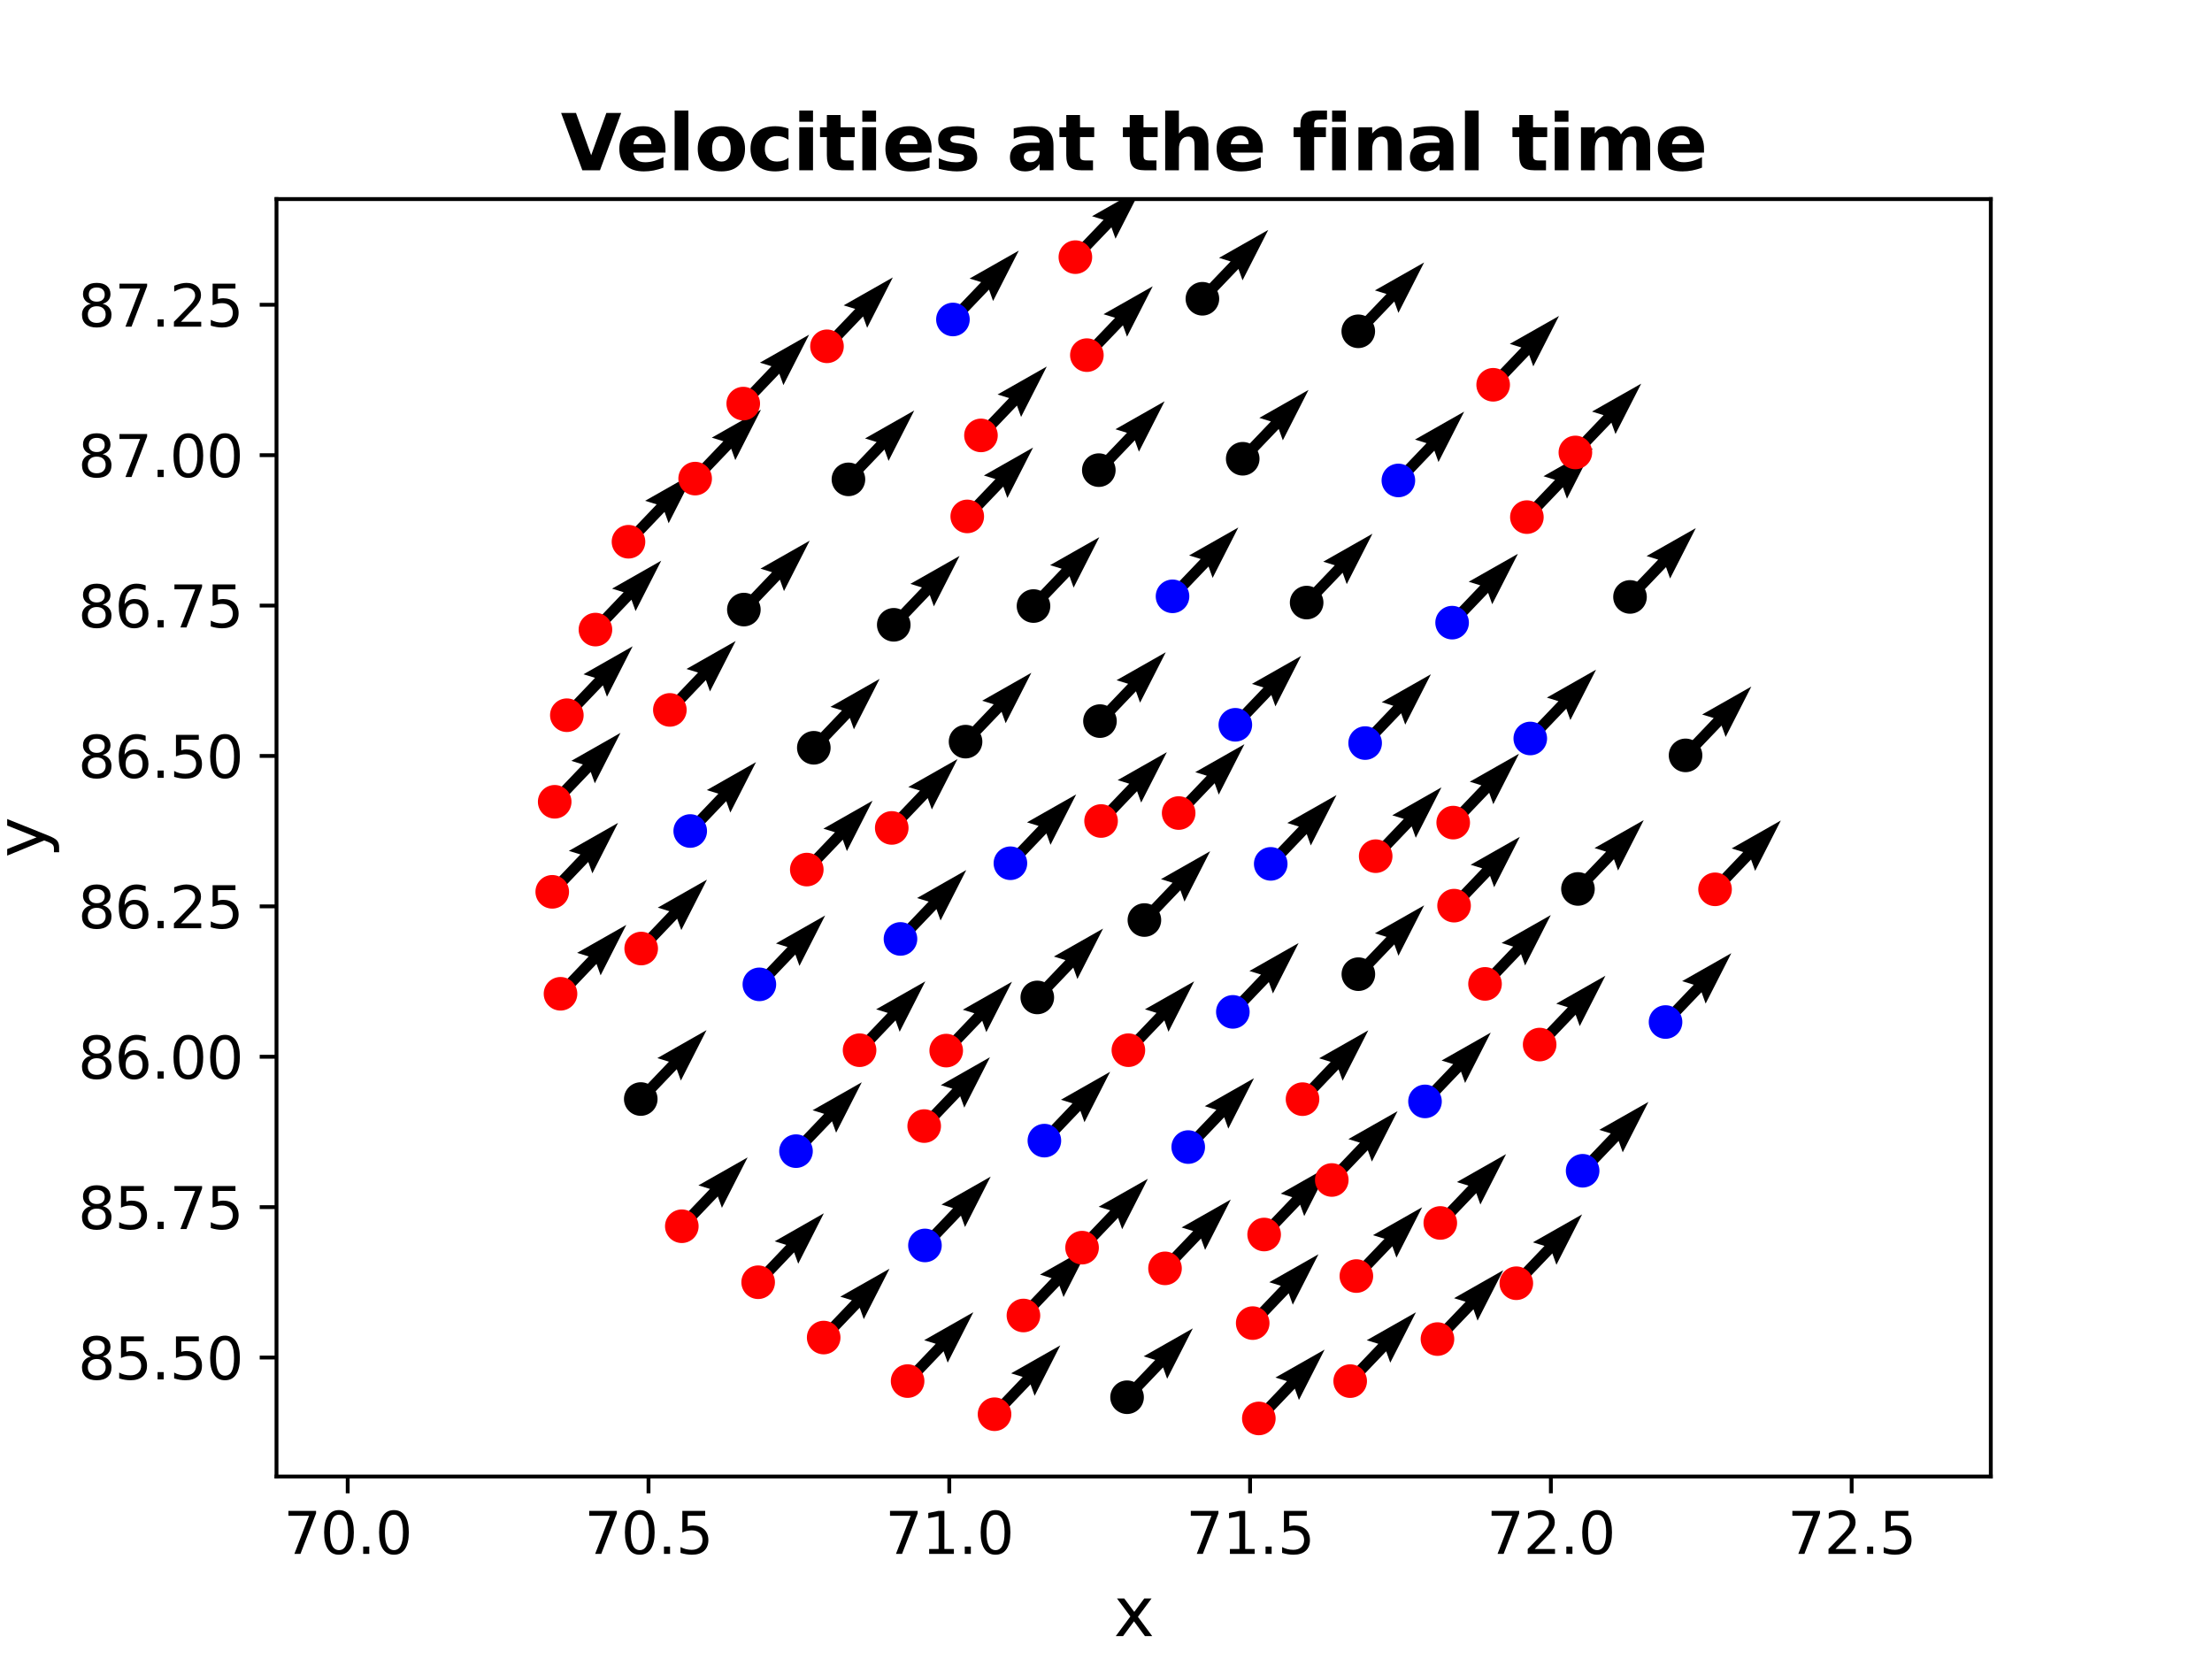 <?xml version="1.0" encoding="utf-8" standalone="no"?>
<!DOCTYPE svg PUBLIC "-//W3C//DTD SVG 1.1//EN"
  "http://www.w3.org/Graphics/SVG/1.1/DTD/svg11.dtd">
<svg xmlns:xlink="http://www.w3.org/1999/xlink" width="460.8pt" height="345.6pt" viewBox="0 0 460.8 345.6" xmlns="http://www.w3.org/2000/svg" version="1.1">
 <defs>
  <style type="text/css">*{stroke-linejoin: round; stroke-linecap: butt}</style>
 </defs>
 <g id="figure_1">
  <g id="patch_1">
   <path d="M 0 345.6 
L 460.8 345.6 
L 460.8 0 
L 0 0 
z
" style="fill: #ffffff"/>
  </g>
  <g id="axes_1">
   <g id="patch_2">
    <path d="M 57.6 307.584 
L 414.72 307.584 
L 414.72 41.472 
L 57.6 41.472 
z
" style="fill: #ffffff"/>
   </g>
   <g id="Quiver_1">
    <path d="M 243.441 123.445 
L 250.126 116.45 
L 247.713 115.706 
L 257.965 109.883 
L 252.612 120.388 
L 251.759 118.011 
L 245.074 125.006 
L 243.441 123.445 
" clip-path="url(#p2a54a49829)"/>
    <path d="M 346.148 212.128 
L 352.831 205.133 
L 350.418 204.389 
L 360.669 198.564 
L 355.317 209.07 
L 354.464 206.693 
L 347.781 213.688 
L 346.148 212.128 
" clip-path="url(#p2a54a49829)"/>
    <path d="M 157.373 204.28 
L 164.057 197.281 
L 161.644 196.538 
L 171.893 190.71 
L 166.544 201.217 
L 165.691 198.841 
L 159.007 205.84 
L 157.373 204.28 
" clip-path="url(#p2a54a49829)"/>
    <path d="M 263.9 179.181 
L 270.582 172.188 
L 268.168 171.444 
L 278.42 165.62 
L 273.067 176.126 
L 272.215 173.749 
L 265.533 180.741 
L 263.9 179.181 
" clip-path="url(#p2a54a49829)"/>
    <path d="M 317.969 153.06 
L 324.652 146.067 
L 322.239 145.323 
L 332.491 139.5 
L 327.137 150.004 
L 326.285 147.627 
L 319.602 154.62 
L 317.969 153.06 
" clip-path="url(#p2a54a49829)"/>
    <path d="M 290.491 99.306 
L 297.175 92.314 
L 294.762 91.57 
L 305.014 85.748 
L 299.66 96.252 
L 298.807 93.875 
L 292.124 100.867 
L 290.491 99.306 
" clip-path="url(#p2a54a49829)"/>
    <path d="M 283.567 154.016 
L 290.25 147.023 
L 287.837 146.279 
L 298.089 140.455 
L 292.736 150.96 
L 291.883 148.584 
L 285.2 155.576 
L 283.567 154.016 
" clip-path="url(#p2a54a49829)"/>
    <path d="M 296.037 228.663 
L 302.719 221.671 
L 300.306 220.927 
L 310.557 215.103 
L 305.205 225.608 
L 304.352 223.232 
L 297.67 230.224 
L 296.037 228.663 
" clip-path="url(#p2a54a49829)"/>
    <path d="M 191.867 258.667 
L 198.547 251.672 
L 196.133 250.929 
L 206.383 245.101 
L 201.034 255.609 
L 200.18 253.232 
L 193.5 260.227 
L 191.867 258.667 
" clip-path="url(#p2a54a49829)"/>
    <path d="M 197.697 65.773 
L 204.393 58.77 
L 201.98 58.025 
L 212.233 52.204 
L 206.877 62.708 
L 206.025 60.331 
L 199.329 67.334 
L 197.697 65.773 
" clip-path="url(#p2a54a49829)"/>
    <path d="M 165.005 239.026 
L 171.688 232.029 
L 169.275 231.285 
L 179.525 225.458 
L 174.175 235.965 
L 173.322 233.588 
L 166.639 240.586 
L 165.005 239.026 
" clip-path="url(#p2a54a49829)"/>
    <path d="M 256.008 210.011 
L 262.688 203.019 
L 260.275 202.275 
L 270.526 196.45 
L 265.174 206.956 
L 264.322 204.579 
L 257.641 211.571 
L 256.008 210.011 
" clip-path="url(#p2a54a49829)"/>
    <path d="M 301.686 128.928 
L 308.369 121.936 
L 305.956 121.192 
L 316.209 115.369 
L 310.854 125.874 
L 310.002 123.497 
L 303.318 130.489 
L 301.686 128.928 
" clip-path="url(#p2a54a49829)"/>
    <path d="M 216.747 236.834 
L 223.427 229.839 
L 221.013 229.096 
L 231.263 223.269 
L 225.914 233.776 
L 225.06 231.399 
L 218.38 238.394 
L 216.747 236.834 
" clip-path="url(#p2a54a49829)"/>
    <path d="M 256.526 150.208 
L 263.209 143.215 
L 260.796 142.471 
L 271.048 136.647 
L 265.695 147.152 
L 264.842 144.775 
L 258.159 151.768 
L 256.526 150.208 
" clip-path="url(#p2a54a49829)"/>
    <path d="M 142.97 172.336 
L 149.655 165.334 
L 147.241 164.591 
L 157.491 158.763 
L 152.142 169.271 
L 151.288 166.894 
L 144.603 173.896 
L 142.97 172.336 
" clip-path="url(#p2a54a49829)"/>
    <path d="M 328.875 243.113 
L 335.559 236.117 
L 333.146 235.374 
L 343.396 229.548 
L 338.045 240.054 
L 337.192 237.678 
L 330.509 244.674 
L 328.875 243.113 
" clip-path="url(#p2a54a49829)"/>
    <path d="M 209.671 179.049 
L 216.354 172.054 
L 213.941 171.31 
L 224.192 165.485 
L 218.84 175.991 
L 217.987 173.614 
L 211.304 180.61 
L 209.671 179.049 
" clip-path="url(#p2a54a49829)"/>
    <path d="M 246.713 238.174 
L 253.393 231.182 
L 250.979 230.438 
L 261.23 224.613 
L 255.879 235.119 
L 255.026 232.742 
L 248.346 239.734 
L 246.713 238.174 
" clip-path="url(#p2a54a49829)"/>
    <path d="M 186.769 194.818 
L 193.452 187.821 
L 191.038 187.078 
L 201.288 181.251 
L 195.938 191.758 
L 195.085 189.381 
L 188.403 196.378 
L 186.769 194.818 
" clip-path="url(#p2a54a49829)"/>
    <path d="M 298.633 278.175 
L 305.317 271.18 
L 302.903 270.436 
L 313.155 264.611 
L 307.802 275.117 
L 306.95 272.74 
L 300.266 279.735 
L 298.633 278.175 
" clip-path="url(#p2a54a49829)"/>
    <path d="M 228.557 170.252 
L 235.24 163.258 
L 232.827 162.514 
L 243.078 156.69 
L 237.725 167.195 
L 236.873 164.819 
L 230.189 171.813 
L 228.557 170.252 
" clip-path="url(#p2a54a49829)"/>
    <path d="M 138.727 147.107 
L 145.416 140.104 
L 143.002 139.361 
L 153.252 133.534 
L 147.902 144.041 
L 147.049 141.664 
L 140.361 148.667 
L 138.727 147.107 
" clip-path="url(#p2a54a49829)"/>
    <path d="M 270.524 228.195 
L 277.205 221.203 
L 274.792 220.459 
L 285.043 214.635 
L 279.691 225.14 
L 278.838 222.763 
L 272.157 229.755 
L 270.524 228.195 
" clip-path="url(#p2a54a49829)"/>
    <path d="M 356.46 184.484 
L 363.143 177.491 
L 360.73 176.747 
L 370.981 170.923 
L 365.628 181.428 
L 364.776 179.052 
L 358.093 186.044 
L 356.46 184.484 
" clip-path="url(#p2a54a49829)"/>
    <path d="M 191.709 233.802 
L 198.388 226.808 
L 195.975 226.065 
L 206.224 220.238 
L 200.875 230.745 
L 200.021 228.368 
L 193.342 235.362 
L 191.709 233.802 
" clip-path="url(#p2a54a49829)"/>
    <path d="M 196.296 218.081 
L 202.979 211.084 
L 200.566 210.341 
L 210.816 204.514 
L 205.466 215.02 
L 204.613 212.644 
L 197.93 219.641 
L 196.296 218.081 
" clip-path="url(#p2a54a49829)"/>
    <path d="M 200.681 106.799 
L 207.369 99.801 
L 204.956 99.056 
L 215.208 93.233 
L 209.855 103.738 
L 209.002 101.361 
L 202.313 108.36 
L 200.681 106.799 
" clip-path="url(#p2a54a49829)"/>
    <path d="M 167.253 180.369 
L 173.937 173.37 
L 171.524 172.627 
L 181.773 166.8 
L 176.424 177.306 
L 175.57 174.93 
L 168.886 181.929 
L 167.253 180.369 
" clip-path="url(#p2a54a49829)"/>
    <path d="M 281.738 265.048 
L 288.42 258.055 
L 286.007 257.311 
L 296.258 251.487 
L 290.906 261.992 
L 290.053 259.615 
L 283.371 266.608 
L 281.738 265.048 
" clip-path="url(#p2a54a49829)"/>
    <path d="M 132.754 196.819 
L 139.439 189.818 
L 137.025 189.075 
L 147.274 183.246 
L 141.926 193.754 
L 141.072 191.377 
L 134.388 198.379 
L 132.754 196.819 
" clip-path="url(#p2a54a49829)"/>
    <path d="M 157.121 266.335 
L 163.793 259.331 
L 161.379 258.591 
L 171.621 252.751 
L 166.285 263.265 
L 165.428 260.889 
L 158.756 267.893 
L 157.121 266.335 
" clip-path="url(#p2a54a49829)"/>
    <path d="M 308.541 204.183 
L 315.221 197.191 
L 312.808 196.447 
L 323.059 190.622 
L 317.707 201.128 
L 316.854 198.751 
L 310.175 205.743 
L 308.541 204.183 
" clip-path="url(#p2a54a49829)"/>
    <path d="M 114.226 185.003 
L 120.912 177.999 
L 118.499 177.256 
L 128.747 171.426 
L 123.4 181.934 
L 122.546 179.558 
L 115.86 186.562 
L 114.226 185.003 
" clip-path="url(#p2a54a49829)"/>
    <path d="M 188.254 286.928 
L 194.931 279.931 
L 192.517 279.189 
L 202.765 273.357 
L 197.419 283.866 
L 196.565 281.49 
L 189.888 288.487 
L 188.254 286.928 
" clip-path="url(#p2a54a49829)"/>
    <path d="M 280.45 286.933 
L 287.133 279.939 
L 284.719 279.196 
L 294.97 273.371 
L 289.619 283.877 
L 288.766 281.5 
L 282.084 288.493 
L 280.45 286.933 
" clip-path="url(#p2a54a49829)"/>
    <path d="M 241.878 263.441 
L 248.559 256.448 
L 246.146 255.704 
L 256.397 249.879 
L 251.045 260.385 
L 250.192 258.008 
L 243.511 265.001 
L 241.878 263.441 
" clip-path="url(#p2a54a49829)"/>
    <path d="M 171.46 71.363 
L 178.157 64.357 
L 175.744 63.613 
L 185.996 57.79 
L 180.642 68.295 
L 179.79 65.918 
L 173.093 72.923 
L 171.46 71.363 
" clip-path="url(#p2a54a49829)"/>
    <path d="M 302.093 187.884 
L 308.773 180.892 
L 306.36 180.149 
L 316.611 174.324 
L 311.259 184.829 
L 310.406 182.453 
L 303.726 189.445 
L 302.093 187.884 
" clip-path="url(#p2a54a49829)"/>
    <path d="M 319.921 216.822 
L 326.604 209.827 
L 324.19 209.084 
L 334.441 203.258 
L 329.09 213.764 
L 328.237 211.387 
L 321.554 218.382 
L 319.921 216.822 
" clip-path="url(#p2a54a49829)"/>
    <path d="M 170.771 277.855 
L 177.458 270.864 
L 175.045 270.119 
L 185.299 264.299 
L 179.942 274.802 
L 179.09 272.425 
L 172.404 279.416 
L 170.771 277.855 
" clip-path="url(#p2a54a49829)"/>
    <path d="M 123.223 130.375 
L 129.914 123.368 
L 127.501 122.625 
L 137.75 116.797 
L 132.401 127.304 
L 131.548 124.928 
L 124.857 131.935 
L 123.223 130.375 
" clip-path="url(#p2a54a49829)"/>
    <path d="M 154.015 83.297 
L 160.711 76.29 
L 158.298 75.546 
L 168.549 69.722 
L 163.197 80.227 
L 162.344 77.85 
L 155.648 84.858 
L 154.015 83.297 
" clip-path="url(#p2a54a49829)"/>
    <path d="M 261.422 294.708 
L 268.103 287.714 
L 265.69 286.97 
L 275.94 281.145 
L 270.589 291.651 
L 269.736 289.274 
L 263.055 296.268 
L 261.422 294.708 
" clip-path="url(#p2a54a49829)"/>
    <path d="M 299.223 253.984 
L 305.906 246.992 
L 303.493 246.248 
L 313.744 240.424 
L 308.391 250.929 
L 307.539 248.552 
L 300.856 255.545 
L 299.223 253.984 
" clip-path="url(#p2a54a49829)"/>
    <path d="M 178.248 217.998 
L 184.927 211.003 
L 182.514 210.26 
L 192.763 204.431 
L 187.415 214.939 
L 186.561 212.562 
L 179.882 219.558 
L 178.248 217.998 
" clip-path="url(#p2a54a49829)"/>
    <path d="M 130.11 112.076 
L 136.803 105.069 
L 134.389 104.326 
L 144.639 98.499 
L 139.289 109.006 
L 138.436 106.629 
L 131.743 113.636 
L 130.11 112.076 
" clip-path="url(#p2a54a49829)"/>
    <path d="M 223.204 52.787 
L 229.899 45.787 
L 227.487 45.042 
L 237.741 39.222 
L 232.383 49.726 
L 231.532 47.348 
L 224.837 54.349 
L 223.204 52.787 
" clip-path="url(#p2a54a49829)"/>
    <path d="M 285.763 177.578 
L 292.444 170.586 
L 290.031 169.842 
L 300.283 164.017 
L 294.93 174.523 
L 294.077 172.146 
L 287.396 179.138 
L 285.763 177.578 
" clip-path="url(#p2a54a49829)"/>
    <path d="M 262.526 256.392 
L 269.208 249.399 
L 266.795 248.655 
L 277.045 242.83 
L 271.694 253.336 
L 270.841 250.959 
L 264.159 257.953 
L 262.526 256.392 
" clip-path="url(#p2a54a49829)"/>
    <path d="M 184.949 171.693 
L 191.633 164.695 
L 189.219 163.952 
L 199.469 158.125 
L 194.12 168.632 
L 193.266 166.255 
L 186.583 173.253 
L 184.949 171.693 
" clip-path="url(#p2a54a49829)"/>
    <path d="M 317.261 106.944 
L 323.944 99.951 
L 321.531 99.207 
L 331.783 93.384 
L 326.429 103.889 
L 325.577 101.512 
L 318.893 108.504 
L 317.261 106.944 
" clip-path="url(#p2a54a49829)"/>
    <path d="M 114.736 166.248 
L 121.423 159.244 
L 119.01 158.501 
L 129.259 152.672 
L 123.911 163.18 
L 123.057 160.804 
L 116.37 167.808 
L 114.736 166.248 
" clip-path="url(#p2a54a49829)"/>
    <path d="M 301.912 170.583 
L 308.594 163.59 
L 306.181 162.847 
L 316.432 157.022 
L 311.08 167.528 
L 310.227 165.151 
L 303.545 172.144 
L 301.912 170.583 
" clip-path="url(#p2a54a49829)"/>
    <path d="M 141.217 254.669 
L 147.902 247.676 
L 145.489 246.932 
L 155.741 241.109 
L 150.387 251.613 
L 149.535 249.237 
L 142.85 256.23 
L 141.217 254.669 
" clip-path="url(#p2a54a49829)"/>
    <path d="M 315.06 266.541 
L 321.745 259.545 
L 319.332 258.801 
L 329.583 252.977 
L 324.231 263.482 
L 323.378 261.105 
L 316.693 268.101 
L 315.06 266.541 
" clip-path="url(#p2a54a49829)"/>
    <path d="M 225.601 73.2 
L 232.294 66.202 
L 229.881 65.457 
L 240.135 59.637 
L 234.778 70.14 
L 233.926 67.763 
L 227.233 74.761 
L 225.601 73.2 
" clip-path="url(#p2a54a49829)"/>
    <path d="M 115.948 206.245 
L 122.633 199.243 
L 120.219 198.5 
L 130.468 192.671 
L 125.12 203.179 
L 124.266 200.802 
L 117.582 207.805 
L 115.948 206.245 
" clip-path="url(#p2a54a49829)"/>
    <path d="M 276.619 245.033 
L 283.301 238.041 
L 280.888 237.297 
L 291.139 231.473 
L 285.787 241.978 
L 284.934 239.601 
L 278.252 246.594 
L 276.619 245.033 
" clip-path="url(#p2a54a49829)"/>
    <path d="M 203.535 89.923 
L 210.223 82.924 
L 207.81 82.18 
L 218.061 76.355 
L 212.709 86.861 
L 211.856 84.484 
L 205.168 91.483 
L 203.535 89.923 
" clip-path="url(#p2a54a49829)"/>
    <path d="M 327.364 93.475 
L 334.051 86.484 
L 331.639 85.739 
L 341.893 79.92 
L 336.535 90.422 
L 335.684 88.045 
L 328.996 95.036 
L 327.364 93.475 
" clip-path="url(#p2a54a49829)"/>
    <path d="M 244.72 168.593 
L 251.403 161.6 
L 248.99 160.856 
L 259.242 155.032 
L 253.889 165.537 
L 253.036 163.16 
L 246.353 170.154 
L 244.72 168.593 
" clip-path="url(#p2a54a49829)"/>
    <path d="M 260.143 274.846 
L 266.825 267.853 
L 264.412 267.109 
L 274.663 261.284 
L 269.311 271.79 
L 268.458 269.413 
L 261.776 276.407 
L 260.143 274.846 
" clip-path="url(#p2a54a49829)"/>
    <path d="M 117.269 148.213 
L 123.958 141.207 
L 121.544 140.464 
L 131.793 134.635 
L 126.445 145.143 
L 125.591 142.766 
L 118.902 149.772 
L 117.269 148.213 
" clip-path="url(#p2a54a49829)"/>
    <path d="M 310.237 79.375 
L 316.925 72.384 
L 314.513 71.638 
L 324.767 65.82 
L 319.409 76.322 
L 318.558 73.945 
L 311.869 80.936 
L 310.237 79.375 
" clip-path="url(#p2a54a49829)"/>
    <path d="M 206.364 293.83 
L 213.046 286.834 
L 210.632 286.091 
L 220.882 280.264 
L 215.533 290.77 
L 214.679 288.394 
L 207.998 295.39 
L 206.364 293.83 
" clip-path="url(#p2a54a49829)"/>
    <path d="M 212.384 273.261 
L 219.064 266.265 
L 216.651 265.522 
L 226.901 259.695 
L 221.551 270.202 
L 220.698 267.825 
L 214.017 274.821 
L 212.384 273.261 
" clip-path="url(#p2a54a49829)"/>
    <path d="M 234.245 217.995 
L 240.926 211.002 
L 238.512 210.258 
L 248.763 204.433 
L 243.412 214.939 
L 242.559 212.562 
L 235.878 219.555 
L 234.245 217.995 
" clip-path="url(#p2a54a49829)"/>
    <path d="M 224.598 259.129 
L 231.28 252.135 
L 228.867 251.391 
L 239.117 245.566 
L 233.766 256.072 
L 232.913 253.695 
L 226.231 260.689 
L 224.598 259.129 
" clip-path="url(#p2a54a49829)"/>
    <path d="M 143.996 98.922 
L 150.69 91.915 
L 148.276 91.171 
L 158.527 85.345 
L 153.176 95.851 
L 152.323 93.475 
L 145.629 100.482 
L 143.996 98.922 
" clip-path="url(#p2a54a49829)"/>
    <path d="M 282.138 68.234 
L 288.83 61.239 
L 286.417 60.494 
L 296.671 54.675 
L 291.313 65.178 
L 290.462 62.8 
L 283.77 69.795 
L 282.138 68.234 
" clip-path="url(#p2a54a49829)"/>
    <path d="M 233.973 290.289 
L 240.653 283.294 
L 238.24 282.551 
L 248.49 276.724 
L 243.14 287.231 
L 242.287 284.854 
L 235.606 291.849 
L 233.973 290.289 
" clip-path="url(#p2a54a49829)"/>
    <path d="M 271.381 124.747 
L 278.065 117.754 
L 275.652 117.01 
L 285.904 111.187 
L 280.55 121.692 
L 279.698 119.315 
L 273.014 126.308 
L 271.381 124.747 
" clip-path="url(#p2a54a49829)"/>
    <path d="M 338.744 123.571 
L 345.429 116.579 
L 343.016 115.835 
L 353.268 110.013 
L 347.913 120.517 
L 347.061 118.14 
L 340.377 125.132 
L 338.744 123.571 
" clip-path="url(#p2a54a49829)"/>
    <path d="M 175.926 99.081 
L 182.616 92.079 
L 180.203 91.335 
L 190.455 85.51 
L 185.102 96.016 
L 184.249 93.639 
L 177.559 100.641 
L 175.926 99.081 
" clip-path="url(#p2a54a49829)"/>
    <path d="M 185.37 129.376 
L 192.057 122.377 
L 189.643 121.633 
L 199.894 115.807 
L 194.543 126.314 
L 193.69 123.937 
L 187.003 130.937 
L 185.37 129.376 
" clip-path="url(#p2a54a49829)"/>
    <path d="M 258.065 94.789 
L 264.751 87.794 
L 262.338 87.05 
L 272.59 81.227 
L 267.236 91.732 
L 266.383 89.355 
L 259.698 96.35 
L 258.065 94.789 
" clip-path="url(#p2a54a49829)"/>
    <path d="M 200.327 153.717 
L 207.011 146.721 
L 204.598 145.977 
L 214.849 140.152 
L 209.498 150.658 
L 208.644 148.281 
L 201.96 155.277 
L 200.327 153.717 
" clip-path="url(#p2a54a49829)"/>
    <path d="M 214.481 125.472 
L 221.167 118.476 
L 218.754 117.732 
L 229.006 111.909 
L 223.652 122.414 
L 222.8 120.037 
L 216.114 127.032 
L 214.481 125.472 
" clip-path="url(#p2a54a49829)"/>
    <path d="M 237.581 190.881 
L 244.263 183.888 
L 241.85 183.144 
L 252.101 177.32 
L 246.749 187.825 
L 245.896 185.448 
L 239.214 192.442 
L 237.581 190.881 
" clip-path="url(#p2a54a49829)"/>
    <path d="M 154.144 126.206 
L 160.833 119.203 
L 158.419 118.459 
L 168.67 112.633 
L 163.319 123.14 
L 162.466 120.763 
L 155.778 127.766 
L 154.144 126.206 
" clip-path="url(#p2a54a49829)"/>
    <path d="M 327.9 184.405 
L 334.581 177.413 
L 332.168 176.669 
L 342.419 170.844 
L 337.067 181.35 
L 336.214 178.973 
L 329.533 185.965 
L 327.9 184.405 
" clip-path="url(#p2a54a49829)"/>
    <path d="M 228.086 97.158 
L 234.772 90.162 
L 232.359 89.418 
L 242.611 83.595 
L 237.258 94.1 
L 236.405 91.723 
L 229.719 98.718 
L 228.086 97.158 
" clip-path="url(#p2a54a49829)"/>
    <path d="M 168.715 154.995 
L 175.401 147.995 
L 172.987 147.252 
L 183.237 141.425 
L 177.887 151.932 
L 177.034 149.555 
L 170.349 156.555 
L 168.715 154.995 
" clip-path="url(#p2a54a49829)"/>
    <path d="M 350.315 156.578 
L 356.999 149.586 
L 354.586 148.842 
L 364.838 143.019 
L 359.484 153.524 
L 358.631 151.147 
L 351.948 158.139 
L 350.315 156.578 
" clip-path="url(#p2a54a49829)"/>
    <path d="M 132.666 228.171 
L 139.349 221.169 
L 136.935 220.426 
L 147.183 214.596 
L 141.837 225.104 
L 140.983 222.728 
L 134.3 229.73 
L 132.666 228.171 
" clip-path="url(#p2a54a49829)"/>
    <path d="M 282.155 202.159 
L 288.835 195.168 
L 286.422 194.425 
L 296.673 188.6 
L 291.321 199.106 
L 290.468 196.729 
L 283.788 203.72 
L 282.155 202.159 
" clip-path="url(#p2a54a49829)"/>
    <path d="M 215.272 207.005 
L 221.952 200.01 
L 219.539 199.267 
L 229.789 193.441 
L 224.439 203.947 
L 223.586 201.57 
L 216.905 208.565 
L 215.272 207.005 
" clip-path="url(#p2a54a49829)"/>
    <path d="M 249.664 61.459 
L 256.358 54.461 
L 253.945 53.716 
L 264.199 47.896 
L 258.842 58.399 
L 257.99 56.022 
L 251.297 63.02 
L 249.664 61.459 
" clip-path="url(#p2a54a49829)"/>
    <path d="M 228.326 149.44 
L 235.01 142.446 
L 232.597 141.702 
L 242.848 135.878 
L 237.496 146.383 
L 236.643 144.006 
L 229.959 151 
L 228.326 149.44 
" clip-path="url(#p2a54a49829)"/>
   </g>
   <g id="matplotlib.axis_1">
    <g id="xtick_1">
     <g id="line2d_1">
      <defs>
       <path id="m59449fc0be" d="M 0 0 
L 0 3.5 
" style="stroke: #000000; stroke-width: 0.8"/>
      </defs>
      <g>
       <use xlink:href="#m59449fc0be" x="72.435" y="307.584" style="stroke: #000000; stroke-width: 0.8"/>
      </g>
     </g>
     <g id="text_1">
      <!-- 70.0 -->
      <g transform="translate(59.076 323.702) scale(0.12 -0.12)">
       <defs>
        <path id="DejaVuSans-37" d="M 525 4666 
L 3525 4666 
L 3525 4397 
L 1831 0 
L 1172 0 
L 2766 4134 
L 525 4134 
L 525 4666 
z
" transform="scale(0.016)"/>
        <path id="DejaVuSans-30" d="M 2034 4250 
Q 1547 4250 1301 3770 
Q 1056 3291 1056 2328 
Q 1056 1369 1301 889 
Q 1547 409 2034 409 
Q 2525 409 2770 889 
Q 3016 1369 3016 2328 
Q 3016 3291 2770 3770 
Q 2525 4250 2034 4250 
z
M 2034 4750 
Q 2819 4750 3233 4129 
Q 3647 3509 3647 2328 
Q 3647 1150 3233 529 
Q 2819 -91 2034 -91 
Q 1250 -91 836 529 
Q 422 1150 422 2328 
Q 422 3509 836 4129 
Q 1250 4750 2034 4750 
z
" transform="scale(0.016)"/>
        <path id="DejaVuSans-2e" d="M 684 794 
L 1344 794 
L 1344 0 
L 684 0 
L 684 794 
z
" transform="scale(0.016)"/>
       </defs>
       <use xlink:href="#DejaVuSans-37"/>
       <use xlink:href="#DejaVuSans-30" transform="translate(63.623 0)"/>
       <use xlink:href="#DejaVuSans-2e" transform="translate(127.246 0)"/>
       <use xlink:href="#DejaVuSans-30" transform="translate(159.033 0)"/>
      </g>
     </g>
    </g>
    <g id="xtick_2">
     <g id="line2d_2">
      <g>
       <use xlink:href="#m59449fc0be" x="135.095" y="307.584" style="stroke: #000000; stroke-width: 0.8"/>
      </g>
     </g>
     <g id="text_2">
      <!-- 70.5 -->
      <g transform="translate(121.735 323.702) scale(0.12 -0.12)">
       <defs>
        <path id="DejaVuSans-35" d="M 691 4666 
L 3169 4666 
L 3169 4134 
L 1269 4134 
L 1269 2991 
Q 1406 3038 1543 3061 
Q 1681 3084 1819 3084 
Q 2600 3084 3056 2656 
Q 3513 2228 3513 1497 
Q 3513 744 3044 326 
Q 2575 -91 1722 -91 
Q 1428 -91 1123 -41 
Q 819 9 494 109 
L 494 744 
Q 775 591 1075 516 
Q 1375 441 1709 441 
Q 2250 441 2565 725 
Q 2881 1009 2881 1497 
Q 2881 1984 2565 2268 
Q 2250 2553 1709 2553 
Q 1456 2553 1204 2497 
Q 953 2441 691 2322 
L 691 4666 
z
" transform="scale(0.016)"/>
       </defs>
       <use xlink:href="#DejaVuSans-37"/>
       <use xlink:href="#DejaVuSans-30" transform="translate(63.623 0)"/>
       <use xlink:href="#DejaVuSans-2e" transform="translate(127.246 0)"/>
       <use xlink:href="#DejaVuSans-35" transform="translate(159.033 0)"/>
      </g>
     </g>
    </g>
    <g id="xtick_3">
     <g id="line2d_3">
      <g>
       <use xlink:href="#m59449fc0be" x="197.754" y="307.584" style="stroke: #000000; stroke-width: 0.8"/>
      </g>
     </g>
     <g id="text_3">
      <!-- 71.0 -->
      <g transform="translate(184.395 323.702) scale(0.12 -0.12)">
       <defs>
        <path id="DejaVuSans-31" d="M 794 531 
L 1825 531 
L 1825 4091 
L 703 3866 
L 703 4441 
L 1819 4666 
L 2450 4666 
L 2450 531 
L 3481 531 
L 3481 0 
L 794 0 
L 794 531 
z
" transform="scale(0.016)"/>
       </defs>
       <use xlink:href="#DejaVuSans-37"/>
       <use xlink:href="#DejaVuSans-31" transform="translate(63.623 0)"/>
       <use xlink:href="#DejaVuSans-2e" transform="translate(127.246 0)"/>
       <use xlink:href="#DejaVuSans-30" transform="translate(159.033 0)"/>
      </g>
     </g>
    </g>
    <g id="xtick_4">
     <g id="line2d_4">
      <g>
       <use xlink:href="#m59449fc0be" x="260.414" y="307.584" style="stroke: #000000; stroke-width: 0.8"/>
      </g>
     </g>
     <g id="text_4">
      <!-- 71.5 -->
      <g transform="translate(247.055 323.702) scale(0.12 -0.12)">
       <use xlink:href="#DejaVuSans-37"/>
       <use xlink:href="#DejaVuSans-31" transform="translate(63.623 0)"/>
       <use xlink:href="#DejaVuSans-2e" transform="translate(127.246 0)"/>
       <use xlink:href="#DejaVuSans-35" transform="translate(159.033 0)"/>
      </g>
     </g>
    </g>
    <g id="xtick_5">
     <g id="line2d_5">
      <g>
       <use xlink:href="#m59449fc0be" x="323.074" y="307.584" style="stroke: #000000; stroke-width: 0.8"/>
      </g>
     </g>
     <g id="text_5">
      <!-- 72.0 -->
      <g transform="translate(309.715 323.702) scale(0.12 -0.12)">
       <defs>
        <path id="DejaVuSans-32" d="M 1228 531 
L 3431 531 
L 3431 0 
L 469 0 
L 469 531 
Q 828 903 1448 1529 
Q 2069 2156 2228 2338 
Q 2531 2678 2651 2914 
Q 2772 3150 2772 3378 
Q 2772 3750 2511 3984 
Q 2250 4219 1831 4219 
Q 1534 4219 1204 4116 
Q 875 4013 500 3803 
L 500 4441 
Q 881 4594 1212 4672 
Q 1544 4750 1819 4750 
Q 2544 4750 2975 4387 
Q 3406 4025 3406 3419 
Q 3406 3131 3298 2873 
Q 3191 2616 2906 2266 
Q 2828 2175 2409 1742 
Q 1991 1309 1228 531 
z
" transform="scale(0.016)"/>
       </defs>
       <use xlink:href="#DejaVuSans-37"/>
       <use xlink:href="#DejaVuSans-32" transform="translate(63.623 0)"/>
       <use xlink:href="#DejaVuSans-2e" transform="translate(127.246 0)"/>
       <use xlink:href="#DejaVuSans-30" transform="translate(159.033 0)"/>
      </g>
     </g>
    </g>
    <g id="xtick_6">
     <g id="line2d_6">
      <g>
       <use xlink:href="#m59449fc0be" x="385.734" y="307.584" style="stroke: #000000; stroke-width: 0.8"/>
      </g>
     </g>
     <g id="text_6">
      <!-- 72.5 -->
      <g transform="translate(372.374 323.702) scale(0.12 -0.12)">
       <use xlink:href="#DejaVuSans-37"/>
       <use xlink:href="#DejaVuSans-32" transform="translate(63.623 0)"/>
       <use xlink:href="#DejaVuSans-2e" transform="translate(127.246 0)"/>
       <use xlink:href="#DejaVuSans-35" transform="translate(159.033 0)"/>
      </g>
     </g>
    </g>
    <g id="text_7">
     <!-- x -->
     <g transform="translate(232.017 340.836) scale(0.14 -0.14)">
      <defs>
       <path id="DejaVuSans-78" d="M 3513 3500 
L 2247 1797 
L 3578 0 
L 2900 0 
L 1881 1375 
L 863 0 
L 184 0 
L 1544 1831 
L 300 3500 
L 978 3500 
L 1906 2253 
L 2834 3500 
L 3513 3500 
z
" transform="scale(0.016)"/>
      </defs>
      <use xlink:href="#DejaVuSans-78"/>
     </g>
    </g>
   </g>
   <g id="matplotlib.axis_2">
    <g id="ytick_1">
     <g id="line2d_7">
      <defs>
       <path id="m73e0a1e6c4" d="M 0 0 
L -3.5 0 
" style="stroke: #000000; stroke-width: 0.8"/>
      </defs>
      <g>
       <use xlink:href="#m73e0a1e6c4" x="57.6" y="282.8" style="stroke: #000000; stroke-width: 0.8"/>
      </g>
     </g>
     <g id="text_8">
      <!-- 85.50 -->
      <g transform="translate(16.246 287.359) scale(0.12 -0.12)">
       <defs>
        <path id="DejaVuSans-38" d="M 2034 2216 
Q 1584 2216 1326 1975 
Q 1069 1734 1069 1313 
Q 1069 891 1326 650 
Q 1584 409 2034 409 
Q 2484 409 2743 651 
Q 3003 894 3003 1313 
Q 3003 1734 2745 1975 
Q 2488 2216 2034 2216 
z
M 1403 2484 
Q 997 2584 770 2862 
Q 544 3141 544 3541 
Q 544 4100 942 4425 
Q 1341 4750 2034 4750 
Q 2731 4750 3128 4425 
Q 3525 4100 3525 3541 
Q 3525 3141 3298 2862 
Q 3072 2584 2669 2484 
Q 3125 2378 3379 2068 
Q 3634 1759 3634 1313 
Q 3634 634 3220 271 
Q 2806 -91 2034 -91 
Q 1263 -91 848 271 
Q 434 634 434 1313 
Q 434 1759 690 2068 
Q 947 2378 1403 2484 
z
M 1172 3481 
Q 1172 3119 1398 2916 
Q 1625 2713 2034 2713 
Q 2441 2713 2670 2916 
Q 2900 3119 2900 3481 
Q 2900 3844 2670 4047 
Q 2441 4250 2034 4250 
Q 1625 4250 1398 4047 
Q 1172 3844 1172 3481 
z
" transform="scale(0.016)"/>
       </defs>
       <use xlink:href="#DejaVuSans-38"/>
       <use xlink:href="#DejaVuSans-35" transform="translate(63.623 0)"/>
       <use xlink:href="#DejaVuSans-2e" transform="translate(127.246 0)"/>
       <use xlink:href="#DejaVuSans-35" transform="translate(159.033 0)"/>
       <use xlink:href="#DejaVuSans-30" transform="translate(222.656 0)"/>
      </g>
     </g>
    </g>
    <g id="ytick_2">
     <g id="line2d_8">
      <g>
       <use xlink:href="#m73e0a1e6c4" x="57.6" y="251.47" style="stroke: #000000; stroke-width: 0.8"/>
      </g>
     </g>
     <g id="text_9">
      <!-- 85.75 -->
      <g transform="translate(16.246 256.029) scale(0.12 -0.12)">
       <use xlink:href="#DejaVuSans-38"/>
       <use xlink:href="#DejaVuSans-35" transform="translate(63.623 0)"/>
       <use xlink:href="#DejaVuSans-2e" transform="translate(127.246 0)"/>
       <use xlink:href="#DejaVuSans-37" transform="translate(159.033 0)"/>
       <use xlink:href="#DejaVuSans-35" transform="translate(222.656 0)"/>
      </g>
     </g>
    </g>
    <g id="ytick_3">
     <g id="line2d_9">
      <g>
       <use xlink:href="#m73e0a1e6c4" x="57.6" y="220.14" style="stroke: #000000; stroke-width: 0.8"/>
      </g>
     </g>
     <g id="text_10">
      <!-- 86.00 -->
      <g transform="translate(16.246 224.699) scale(0.12 -0.12)">
       <defs>
        <path id="DejaVuSans-36" d="M 2113 2584 
Q 1688 2584 1439 2293 
Q 1191 2003 1191 1497 
Q 1191 994 1439 701 
Q 1688 409 2113 409 
Q 2538 409 2786 701 
Q 3034 994 3034 1497 
Q 3034 2003 2786 2293 
Q 2538 2584 2113 2584 
z
M 3366 4563 
L 3366 3988 
Q 3128 4100 2886 4159 
Q 2644 4219 2406 4219 
Q 1781 4219 1451 3797 
Q 1122 3375 1075 2522 
Q 1259 2794 1537 2939 
Q 1816 3084 2150 3084 
Q 2853 3084 3261 2657 
Q 3669 2231 3669 1497 
Q 3669 778 3244 343 
Q 2819 -91 2113 -91 
Q 1303 -91 875 529 
Q 447 1150 447 2328 
Q 447 3434 972 4092 
Q 1497 4750 2381 4750 
Q 2619 4750 2861 4703 
Q 3103 4656 3366 4563 
z
" transform="scale(0.016)"/>
       </defs>
       <use xlink:href="#DejaVuSans-38"/>
       <use xlink:href="#DejaVuSans-36" transform="translate(63.623 0)"/>
       <use xlink:href="#DejaVuSans-2e" transform="translate(127.246 0)"/>
       <use xlink:href="#DejaVuSans-30" transform="translate(159.033 0)"/>
       <use xlink:href="#DejaVuSans-30" transform="translate(222.656 0)"/>
      </g>
     </g>
    </g>
    <g id="ytick_4">
     <g id="line2d_10">
      <g>
       <use xlink:href="#m73e0a1e6c4" x="57.6" y="188.81" style="stroke: #000000; stroke-width: 0.8"/>
      </g>
     </g>
     <g id="text_11">
      <!-- 86.25 -->
      <g transform="translate(16.246 193.369) scale(0.12 -0.12)">
       <use xlink:href="#DejaVuSans-38"/>
       <use xlink:href="#DejaVuSans-36" transform="translate(63.623 0)"/>
       <use xlink:href="#DejaVuSans-2e" transform="translate(127.246 0)"/>
       <use xlink:href="#DejaVuSans-32" transform="translate(159.033 0)"/>
       <use xlink:href="#DejaVuSans-35" transform="translate(222.656 0)"/>
      </g>
     </g>
    </g>
    <g id="ytick_5">
     <g id="line2d_11">
      <g>
       <use xlink:href="#m73e0a1e6c4" x="57.6" y="157.48" style="stroke: #000000; stroke-width: 0.8"/>
      </g>
     </g>
     <g id="text_12">
      <!-- 86.50 -->
      <g transform="translate(16.246 162.039) scale(0.12 -0.12)">
       <use xlink:href="#DejaVuSans-38"/>
       <use xlink:href="#DejaVuSans-36" transform="translate(63.623 0)"/>
       <use xlink:href="#DejaVuSans-2e" transform="translate(127.246 0)"/>
       <use xlink:href="#DejaVuSans-35" transform="translate(159.033 0)"/>
       <use xlink:href="#DejaVuSans-30" transform="translate(222.656 0)"/>
      </g>
     </g>
    </g>
    <g id="ytick_6">
     <g id="line2d_12">
      <g>
       <use xlink:href="#m73e0a1e6c4" x="57.6" y="126.15" style="stroke: #000000; stroke-width: 0.8"/>
      </g>
     </g>
     <g id="text_13">
      <!-- 86.75 -->
      <g transform="translate(16.246 130.709) scale(0.12 -0.12)">
       <use xlink:href="#DejaVuSans-38"/>
       <use xlink:href="#DejaVuSans-36" transform="translate(63.623 0)"/>
       <use xlink:href="#DejaVuSans-2e" transform="translate(127.246 0)"/>
       <use xlink:href="#DejaVuSans-37" transform="translate(159.033 0)"/>
       <use xlink:href="#DejaVuSans-35" transform="translate(222.656 0)"/>
      </g>
     </g>
    </g>
    <g id="ytick_7">
     <g id="line2d_13">
      <g>
       <use xlink:href="#m73e0a1e6c4" x="57.6" y="94.82" style="stroke: #000000; stroke-width: 0.8"/>
      </g>
     </g>
     <g id="text_14">
      <!-- 87.00 -->
      <g transform="translate(16.246 99.379) scale(0.12 -0.12)">
       <use xlink:href="#DejaVuSans-38"/>
       <use xlink:href="#DejaVuSans-37" transform="translate(63.623 0)"/>
       <use xlink:href="#DejaVuSans-2e" transform="translate(127.246 0)"/>
       <use xlink:href="#DejaVuSans-30" transform="translate(159.033 0)"/>
       <use xlink:href="#DejaVuSans-30" transform="translate(222.656 0)"/>
      </g>
     </g>
    </g>
    <g id="ytick_8">
     <g id="line2d_14">
      <g>
       <use xlink:href="#m73e0a1e6c4" x="57.6" y="63.491" style="stroke: #000000; stroke-width: 0.8"/>
      </g>
     </g>
     <g id="text_15">
      <!-- 87.25 -->
      <g transform="translate(16.246 68.05) scale(0.12 -0.12)">
       <use xlink:href="#DejaVuSans-38"/>
       <use xlink:href="#DejaVuSans-37" transform="translate(63.623 0)"/>
       <use xlink:href="#DejaVuSans-2e" transform="translate(127.246 0)"/>
       <use xlink:href="#DejaVuSans-32" transform="translate(159.033 0)"/>
       <use xlink:href="#DejaVuSans-35" transform="translate(222.656 0)"/>
      </g>
     </g>
    </g>
    <g id="text_16">
     <!-- y -->
     <g transform="translate(9.335 178.671) rotate(-90) scale(0.14 -0.14)">
      <defs>
       <path id="DejaVuSans-79" d="M 2059 -325 
Q 1816 -950 1584 -1140 
Q 1353 -1331 966 -1331 
L 506 -1331 
L 506 -850 
L 844 -850 
Q 1081 -850 1212 -737 
Q 1344 -625 1503 -206 
L 1606 56 
L 191 3500 
L 800 3500 
L 1894 763 
L 2988 3500 
L 3597 3500 
L 2059 -325 
z
" transform="scale(0.016)"/>
      </defs>
      <use xlink:href="#DejaVuSans-79"/>
     </g>
    </g>
   </g>
   <g id="line2d_15">
    <defs>
     <path id="mc0915d91eb" d="M 0 3 
C 0.796 3 1.559 2.684 2.121 2.121 
C 2.684 1.559 3 0.796 3 0 
C 3 -0.796 2.684 -1.559 2.121 -2.121 
C 1.559 -2.684 0.796 -3 0 -3 
C -0.796 -3 -1.559 -2.684 -2.121 -2.121 
C -2.684 -1.559 -3 -0.796 -3 0 
C -3 0.796 -2.684 1.559 -2.121 2.121 
C -1.559 2.684 -0.796 3 0 3 
z
" style="stroke: #0000ff"/>
    </defs>
    <g clip-path="url(#p2a54a49829)">
     <use xlink:href="#mc0915d91eb" x="244.258" y="124.226" style="fill: #0000ff; stroke: #0000ff"/>
     <use xlink:href="#mc0915d91eb" x="346.964" y="212.908" style="fill: #0000ff; stroke: #0000ff"/>
     <use xlink:href="#mc0915d91eb" x="158.19" y="205.06" style="fill: #0000ff; stroke: #0000ff"/>
     <use xlink:href="#mc0915d91eb" x="264.716" y="179.961" style="fill: #0000ff; stroke: #0000ff"/>
     <use xlink:href="#mc0915d91eb" x="318.785" y="153.84" style="fill: #0000ff; stroke: #0000ff"/>
     <use xlink:href="#mc0915d91eb" x="291.307" y="100.087" style="fill: #0000ff; stroke: #0000ff"/>
     <use xlink:href="#mc0915d91eb" x="284.384" y="154.796" style="fill: #0000ff; stroke: #0000ff"/>
     <use xlink:href="#mc0915d91eb" x="296.854" y="229.443" style="fill: #0000ff; stroke: #0000ff"/>
     <use xlink:href="#mc0915d91eb" x="192.684" y="259.447" style="fill: #0000ff; stroke: #0000ff"/>
     <use xlink:href="#mc0915d91eb" x="198.513" y="66.554" style="fill: #0000ff; stroke: #0000ff"/>
     <use xlink:href="#mc0915d91eb" x="165.822" y="239.806" style="fill: #0000ff; stroke: #0000ff"/>
     <use xlink:href="#mc0915d91eb" x="256.825" y="210.791" style="fill: #0000ff; stroke: #0000ff"/>
     <use xlink:href="#mc0915d91eb" x="302.502" y="129.709" style="fill: #0000ff; stroke: #0000ff"/>
     <use xlink:href="#mc0915d91eb" x="217.563" y="237.614" style="fill: #0000ff; stroke: #0000ff"/>
     <use xlink:href="#mc0915d91eb" x="257.343" y="150.988" style="fill: #0000ff; stroke: #0000ff"/>
     <use xlink:href="#mc0915d91eb" x="143.786" y="173.116" style="fill: #0000ff; stroke: #0000ff"/>
     <use xlink:href="#mc0915d91eb" x="329.692" y="243.893" style="fill: #0000ff; stroke: #0000ff"/>
     <use xlink:href="#mc0915d91eb" x="210.487" y="179.83" style="fill: #0000ff; stroke: #0000ff"/>
     <use xlink:href="#mc0915d91eb" x="247.529" y="238.954" style="fill: #0000ff; stroke: #0000ff"/>
     <use xlink:href="#mc0915d91eb" x="187.586" y="195.598" style="fill: #0000ff; stroke: #0000ff"/>
    </g>
   </g>
   <g id="line2d_16">
    <defs>
     <path id="m5fd389d776" d="M 0 3 
C 0.796 3 1.559 2.684 2.121 2.121 
C 2.684 1.559 3 0.796 3 0 
C 3 -0.796 2.684 -1.559 2.121 -2.121 
C 1.559 -2.684 0.796 -3 0 -3 
C -0.796 -3 -1.559 -2.684 -2.121 -2.121 
C -2.684 -1.559 -3 -0.796 -3 0 
C -3 0.796 -2.684 1.559 -2.121 2.121 
C -1.559 2.684 -0.796 3 0 3 
z
" style="stroke: #ff0000"/>
    </defs>
    <g clip-path="url(#p2a54a49829)">
     <use xlink:href="#m5fd389d776" x="299.45" y="278.955" style="fill: #ff0000; stroke: #ff0000"/>
     <use xlink:href="#m5fd389d776" x="229.373" y="171.032" style="fill: #ff0000; stroke: #ff0000"/>
     <use xlink:href="#m5fd389d776" x="139.544" y="147.887" style="fill: #ff0000; stroke: #ff0000"/>
     <use xlink:href="#m5fd389d776" x="271.341" y="228.975" style="fill: #ff0000; stroke: #ff0000"/>
     <use xlink:href="#m5fd389d776" x="357.277" y="185.264" style="fill: #ff0000; stroke: #ff0000"/>
     <use xlink:href="#m5fd389d776" x="192.525" y="234.582" style="fill: #ff0000; stroke: #ff0000"/>
     <use xlink:href="#m5fd389d776" x="197.113" y="218.861" style="fill: #ff0000; stroke: #ff0000"/>
     <use xlink:href="#m5fd389d776" x="201.497" y="107.579" style="fill: #ff0000; stroke: #ff0000"/>
     <use xlink:href="#m5fd389d776" x="168.069" y="181.149" style="fill: #ff0000; stroke: #ff0000"/>
     <use xlink:href="#m5fd389d776" x="282.555" y="265.828" style="fill: #ff0000; stroke: #ff0000"/>
     <use xlink:href="#m5fd389d776" x="133.571" y="197.599" style="fill: #ff0000; stroke: #ff0000"/>
     <use xlink:href="#m5fd389d776" x="157.938" y="267.114" style="fill: #ff0000; stroke: #ff0000"/>
     <use xlink:href="#m5fd389d776" x="309.358" y="204.963" style="fill: #ff0000; stroke: #ff0000"/>
     <use xlink:href="#m5fd389d776" x="115.043" y="185.783" style="fill: #ff0000; stroke: #ff0000"/>
     <use xlink:href="#m5fd389d776" x="189.071" y="287.707" style="fill: #ff0000; stroke: #ff0000"/>
     <use xlink:href="#m5fd389d776" x="281.267" y="287.713" style="fill: #ff0000; stroke: #ff0000"/>
     <use xlink:href="#m5fd389d776" x="242.695" y="264.221" style="fill: #ff0000; stroke: #ff0000"/>
     <use xlink:href="#m5fd389d776" x="172.277" y="72.143" style="fill: #ff0000; stroke: #ff0000"/>
     <use xlink:href="#m5fd389d776" x="302.909" y="188.665" style="fill: #ff0000; stroke: #ff0000"/>
     <use xlink:href="#m5fd389d776" x="320.738" y="217.602" style="fill: #ff0000; stroke: #ff0000"/>
     <use xlink:href="#m5fd389d776" x="171.587" y="278.636" style="fill: #ff0000; stroke: #ff0000"/>
     <use xlink:href="#m5fd389d776" x="124.04" y="131.155" style="fill: #ff0000; stroke: #ff0000"/>
     <use xlink:href="#m5fd389d776" x="154.831" y="84.077" style="fill: #ff0000; stroke: #ff0000"/>
     <use xlink:href="#m5fd389d776" x="262.238" y="295.488" style="fill: #ff0000; stroke: #ff0000"/>
     <use xlink:href="#m5fd389d776" x="300.04" y="254.765" style="fill: #ff0000; stroke: #ff0000"/>
     <use xlink:href="#m5fd389d776" x="179.065" y="218.778" style="fill: #ff0000; stroke: #ff0000"/>
     <use xlink:href="#m5fd389d776" x="130.926" y="112.856" style="fill: #ff0000; stroke: #ff0000"/>
     <use xlink:href="#m5fd389d776" x="224.02" y="53.568" style="fill: #ff0000; stroke: #ff0000"/>
     <use xlink:href="#m5fd389d776" x="286.58" y="178.358" style="fill: #ff0000; stroke: #ff0000"/>
     <use xlink:href="#m5fd389d776" x="263.343" y="257.172" style="fill: #ff0000; stroke: #ff0000"/>
     <use xlink:href="#m5fd389d776" x="185.766" y="172.473" style="fill: #ff0000; stroke: #ff0000"/>
     <use xlink:href="#m5fd389d776" x="318.077" y="107.724" style="fill: #ff0000; stroke: #ff0000"/>
     <use xlink:href="#m5fd389d776" x="115.553" y="167.028" style="fill: #ff0000; stroke: #ff0000"/>
     <use xlink:href="#m5fd389d776" x="302.729" y="171.364" style="fill: #ff0000; stroke: #ff0000"/>
     <use xlink:href="#m5fd389d776" x="142.034" y="255.45" style="fill: #ff0000; stroke: #ff0000"/>
     <use xlink:href="#m5fd389d776" x="315.877" y="267.321" style="fill: #ff0000; stroke: #ff0000"/>
     <use xlink:href="#m5fd389d776" x="226.417" y="73.981" style="fill: #ff0000; stroke: #ff0000"/>
     <use xlink:href="#m5fd389d776" x="116.765" y="207.025" style="fill: #ff0000; stroke: #ff0000"/>
     <use xlink:href="#m5fd389d776" x="277.435" y="245.814" style="fill: #ff0000; stroke: #ff0000"/>
     <use xlink:href="#m5fd389d776" x="204.352" y="90.703" style="fill: #ff0000; stroke: #ff0000"/>
     <use xlink:href="#m5fd389d776" x="328.18" y="94.255" style="fill: #ff0000; stroke: #ff0000"/>
     <use xlink:href="#m5fd389d776" x="245.537" y="169.373" style="fill: #ff0000; stroke: #ff0000"/>
     <use xlink:href="#m5fd389d776" x="260.96" y="275.627" style="fill: #ff0000; stroke: #ff0000"/>
     <use xlink:href="#m5fd389d776" x="118.085" y="148.993" style="fill: #ff0000; stroke: #ff0000"/>
     <use xlink:href="#m5fd389d776" x="311.053" y="80.156" style="fill: #ff0000; stroke: #ff0000"/>
     <use xlink:href="#m5fd389d776" x="207.181" y="294.61" style="fill: #ff0000; stroke: #ff0000"/>
     <use xlink:href="#m5fd389d776" x="213.2" y="274.041" style="fill: #ff0000; stroke: #ff0000"/>
     <use xlink:href="#m5fd389d776" x="235.062" y="218.775" style="fill: #ff0000; stroke: #ff0000"/>
     <use xlink:href="#m5fd389d776" x="225.415" y="259.909" style="fill: #ff0000; stroke: #ff0000"/>
     <use xlink:href="#m5fd389d776" x="144.813" y="99.702" style="fill: #ff0000; stroke: #ff0000"/>
    </g>
   </g>
   <g id="line2d_17">
    <defs>
     <path id="m593287c1e4" d="M 0 3 
C 0.796 3 1.559 2.684 2.121 2.121 
C 2.684 1.559 3 0.796 3 0 
C 3 -0.796 2.684 -1.559 2.121 -2.121 
C 1.559 -2.684 0.796 -3 0 -3 
C -0.796 -3 -1.559 -2.684 -2.121 -2.121 
C -2.684 -1.559 -3 -0.796 -3 0 
C -3 0.796 -2.684 1.559 -2.121 2.121 
C -1.559 2.684 -0.796 3 0 3 
z
" style="stroke: #000000"/>
    </defs>
    <g clip-path="url(#p2a54a49829)">
     <use xlink:href="#m593287c1e4" x="282.954" y="69.015" style="stroke: #000000"/>
     <use xlink:href="#m593287c1e4" x="234.789" y="291.069" style="stroke: #000000"/>
     <use xlink:href="#m593287c1e4" x="272.198" y="125.528" style="stroke: #000000"/>
     <use xlink:href="#m593287c1e4" x="339.561" y="124.352" style="stroke: #000000"/>
     <use xlink:href="#m593287c1e4" x="176.743" y="99.861" style="stroke: #000000"/>
     <use xlink:href="#m593287c1e4" x="186.186" y="130.157" style="stroke: #000000"/>
     <use xlink:href="#m593287c1e4" x="258.881" y="95.569" style="stroke: #000000"/>
     <use xlink:href="#m593287c1e4" x="201.144" y="154.497" style="stroke: #000000"/>
     <use xlink:href="#m593287c1e4" x="215.298" y="126.252" style="stroke: #000000"/>
     <use xlink:href="#m593287c1e4" x="238.398" y="191.661" style="stroke: #000000"/>
     <use xlink:href="#m593287c1e4" x="154.961" y="126.986" style="stroke: #000000"/>
     <use xlink:href="#m593287c1e4" x="328.717" y="185.185" style="stroke: #000000"/>
     <use xlink:href="#m593287c1e4" x="228.903" y="97.938" style="stroke: #000000"/>
     <use xlink:href="#m593287c1e4" x="169.532" y="155.775" style="stroke: #000000"/>
     <use xlink:href="#m593287c1e4" x="351.132" y="157.359" style="stroke: #000000"/>
     <use xlink:href="#m593287c1e4" x="133.483" y="228.95" style="stroke: #000000"/>
     <use xlink:href="#m593287c1e4" x="282.972" y="202.94" style="stroke: #000000"/>
     <use xlink:href="#m593287c1e4" x="216.088" y="207.785" style="stroke: #000000"/>
     <use xlink:href="#m593287c1e4" x="250.481" y="62.239" style="stroke: #000000"/>
     <use xlink:href="#m593287c1e4" x="229.143" y="150.22" style="stroke: #000000"/>
    </g>
   </g>
   <g id="patch_3">
    <path d="M 57.6 307.584 
L 57.6 41.472 
" style="fill: none; stroke: #000000; stroke-width: 0.8; stroke-linejoin: miter; stroke-linecap: square"/>
   </g>
   <g id="patch_4">
    <path d="M 414.72 307.584 
L 414.72 41.472 
" style="fill: none; stroke: #000000; stroke-width: 0.8; stroke-linejoin: miter; stroke-linecap: square"/>
   </g>
   <g id="patch_5">
    <path d="M 57.6 307.584 
L 414.72 307.584 
" style="fill: none; stroke: #000000; stroke-width: 0.8; stroke-linejoin: miter; stroke-linecap: square"/>
   </g>
   <g id="patch_6">
    <path d="M 57.6 41.472 
L 414.72 41.472 
" style="fill: none; stroke: #000000; stroke-width: 0.8; stroke-linejoin: miter; stroke-linecap: square"/>
   </g>
   <g id="text_17">
    <!-- Velocities at the final time -->
    <g transform="translate(116.81 35.472) scale(0.16 -0.16)">
     <defs>
      <path id="DejaVuSans-Bold-56" d="M 31 4666 
L 1241 4666 
L 2478 1222 
L 3713 4666 
L 4922 4666 
L 3194 0 
L 1759 0 
L 31 4666 
z
" transform="scale(0.016)"/>
      <path id="DejaVuSans-Bold-65" d="M 4031 1759 
L 4031 1441 
L 1416 1441 
Q 1456 1047 1700 850 
Q 1944 653 2381 653 
Q 2734 653 3104 758 
Q 3475 863 3866 1075 
L 3866 213 
Q 3469 63 3072 -14 
Q 2675 -91 2278 -91 
Q 1328 -91 801 392 
Q 275 875 275 1747 
Q 275 2603 792 3093 
Q 1309 3584 2216 3584 
Q 3041 3584 3536 3087 
Q 4031 2591 4031 1759 
z
M 2881 2131 
Q 2881 2450 2695 2645 
Q 2509 2841 2209 2841 
Q 1884 2841 1681 2658 
Q 1478 2475 1428 2131 
L 2881 2131 
z
" transform="scale(0.016)"/>
      <path id="DejaVuSans-Bold-6c" d="M 538 4863 
L 1656 4863 
L 1656 0 
L 538 0 
L 538 4863 
z
" transform="scale(0.016)"/>
      <path id="DejaVuSans-Bold-6f" d="M 2203 2784 
Q 1831 2784 1636 2517 
Q 1441 2250 1441 1747 
Q 1441 1244 1636 976 
Q 1831 709 2203 709 
Q 2569 709 2762 976 
Q 2956 1244 2956 1747 
Q 2956 2250 2762 2517 
Q 2569 2784 2203 2784 
z
M 2203 3584 
Q 3106 3584 3614 3096 
Q 4122 2609 4122 1747 
Q 4122 884 3614 396 
Q 3106 -91 2203 -91 
Q 1297 -91 786 396 
Q 275 884 275 1747 
Q 275 2609 786 3096 
Q 1297 3584 2203 3584 
z
" transform="scale(0.016)"/>
      <path id="DejaVuSans-Bold-63" d="M 3366 3391 
L 3366 2478 
Q 3138 2634 2908 2709 
Q 2678 2784 2431 2784 
Q 1963 2784 1702 2511 
Q 1441 2238 1441 1747 
Q 1441 1256 1702 982 
Q 1963 709 2431 709 
Q 2694 709 2930 787 
Q 3166 866 3366 1019 
L 3366 103 
Q 3103 6 2833 -42 
Q 2563 -91 2291 -91 
Q 1344 -91 809 395 
Q 275 881 275 1747 
Q 275 2613 809 3098 
Q 1344 3584 2291 3584 
Q 2566 3584 2833 3536 
Q 3100 3488 3366 3391 
z
" transform="scale(0.016)"/>
      <path id="DejaVuSans-Bold-69" d="M 538 3500 
L 1656 3500 
L 1656 0 
L 538 0 
L 538 3500 
z
M 538 4863 
L 1656 4863 
L 1656 3950 
L 538 3950 
L 538 4863 
z
" transform="scale(0.016)"/>
      <path id="DejaVuSans-Bold-74" d="M 1759 4494 
L 1759 3500 
L 2913 3500 
L 2913 2700 
L 1759 2700 
L 1759 1216 
Q 1759 972 1856 886 
Q 1953 800 2241 800 
L 2816 800 
L 2816 0 
L 1856 0 
Q 1194 0 917 276 
Q 641 553 641 1216 
L 641 2700 
L 84 2700 
L 84 3500 
L 641 3500 
L 641 4494 
L 1759 4494 
z
" transform="scale(0.016)"/>
      <path id="DejaVuSans-Bold-73" d="M 3272 3391 
L 3272 2541 
Q 2913 2691 2578 2766 
Q 2244 2841 1947 2841 
Q 1628 2841 1473 2761 
Q 1319 2681 1319 2516 
Q 1319 2381 1436 2309 
Q 1553 2238 1856 2203 
L 2053 2175 
Q 2913 2066 3209 1816 
Q 3506 1566 3506 1031 
Q 3506 472 3093 190 
Q 2681 -91 1863 -91 
Q 1516 -91 1145 -36 
Q 775 19 384 128 
L 384 978 
Q 719 816 1070 734 
Q 1422 653 1784 653 
Q 2113 653 2278 743 
Q 2444 834 2444 1013 
Q 2444 1163 2330 1236 
Q 2216 1309 1875 1350 
L 1678 1375 
Q 931 1469 631 1722 
Q 331 1975 331 2491 
Q 331 3047 712 3315 
Q 1094 3584 1881 3584 
Q 2191 3584 2531 3537 
Q 2872 3491 3272 3391 
z
" transform="scale(0.016)"/>
      <path id="DejaVuSans-Bold-20" transform="scale(0.016)"/>
      <path id="DejaVuSans-Bold-61" d="M 2106 1575 
Q 1756 1575 1579 1456 
Q 1403 1338 1403 1106 
Q 1403 894 1545 773 
Q 1688 653 1941 653 
Q 2256 653 2472 879 
Q 2688 1106 2688 1447 
L 2688 1575 
L 2106 1575 
z
M 3816 1997 
L 3816 0 
L 2688 0 
L 2688 519 
Q 2463 200 2181 54 
Q 1900 -91 1497 -91 
Q 953 -91 614 226 
Q 275 544 275 1050 
Q 275 1666 698 1953 
Q 1122 2241 2028 2241 
L 2688 2241 
L 2688 2328 
Q 2688 2594 2478 2717 
Q 2269 2841 1825 2841 
Q 1466 2841 1156 2769 
Q 847 2697 581 2553 
L 581 3406 
Q 941 3494 1303 3539 
Q 1666 3584 2028 3584 
Q 2975 3584 3395 3211 
Q 3816 2838 3816 1997 
z
" transform="scale(0.016)"/>
      <path id="DejaVuSans-Bold-68" d="M 4056 2131 
L 4056 0 
L 2931 0 
L 2931 347 
L 2931 1625 
Q 2931 2084 2911 2256 
Q 2891 2428 2841 2509 
Q 2775 2619 2662 2680 
Q 2550 2741 2406 2741 
Q 2056 2741 1856 2470 
Q 1656 2200 1656 1722 
L 1656 0 
L 538 0 
L 538 4863 
L 1656 4863 
L 1656 2988 
Q 1909 3294 2193 3439 
Q 2478 3584 2822 3584 
Q 3428 3584 3742 3212 
Q 4056 2841 4056 2131 
z
" transform="scale(0.016)"/>
      <path id="DejaVuSans-Bold-66" d="M 2841 4863 
L 2841 4128 
L 2222 4128 
Q 1984 4128 1890 4042 
Q 1797 3956 1797 3744 
L 1797 3500 
L 2753 3500 
L 2753 2700 
L 1797 2700 
L 1797 0 
L 678 0 
L 678 2700 
L 122 2700 
L 122 3500 
L 678 3500 
L 678 3744 
Q 678 4316 997 4589 
Q 1316 4863 1984 4863 
L 2841 4863 
z
" transform="scale(0.016)"/>
      <path id="DejaVuSans-Bold-6e" d="M 4056 2131 
L 4056 0 
L 2931 0 
L 2931 347 
L 2931 1631 
Q 2931 2084 2911 2256 
Q 2891 2428 2841 2509 
Q 2775 2619 2662 2680 
Q 2550 2741 2406 2741 
Q 2056 2741 1856 2470 
Q 1656 2200 1656 1722 
L 1656 0 
L 538 0 
L 538 3500 
L 1656 3500 
L 1656 2988 
Q 1909 3294 2193 3439 
Q 2478 3584 2822 3584 
Q 3428 3584 3742 3212 
Q 4056 2841 4056 2131 
z
" transform="scale(0.016)"/>
      <path id="DejaVuSans-Bold-6d" d="M 3781 2919 
Q 3994 3244 4286 3414 
Q 4578 3584 4928 3584 
Q 5531 3584 5847 3212 
Q 6163 2841 6163 2131 
L 6163 0 
L 5038 0 
L 5038 1825 
Q 5041 1866 5042 1909 
Q 5044 1953 5044 2034 
Q 5044 2406 4934 2573 
Q 4825 2741 4581 2741 
Q 4263 2741 4089 2478 
Q 3916 2216 3909 1719 
L 3909 0 
L 2784 0 
L 2784 1825 
Q 2784 2406 2684 2573 
Q 2584 2741 2328 2741 
Q 2006 2741 1831 2477 
Q 1656 2213 1656 1722 
L 1656 0 
L 531 0 
L 531 3500 
L 1656 3500 
L 1656 2988 
Q 1863 3284 2130 3434 
Q 2397 3584 2719 3584 
Q 3081 3584 3359 3409 
Q 3638 3234 3781 2919 
z
" transform="scale(0.016)"/>
     </defs>
     <use xlink:href="#DejaVuSans-Bold-56"/>
     <use xlink:href="#DejaVuSans-Bold-65" transform="translate(71.893 0)"/>
     <use xlink:href="#DejaVuSans-Bold-6c" transform="translate(139.715 0)"/>
     <use xlink:href="#DejaVuSans-Bold-6f" transform="translate(173.992 0)"/>
     <use xlink:href="#DejaVuSans-Bold-63" transform="translate(242.693 0)"/>
     <use xlink:href="#DejaVuSans-Bold-69" transform="translate(301.971 0)"/>
     <use xlink:href="#DejaVuSans-Bold-74" transform="translate(336.248 0)"/>
     <use xlink:href="#DejaVuSans-Bold-69" transform="translate(384.051 0)"/>
     <use xlink:href="#DejaVuSans-Bold-65" transform="translate(418.328 0)"/>
     <use xlink:href="#DejaVuSans-Bold-73" transform="translate(486.15 0)"/>
     <use xlink:href="#DejaVuSans-Bold-20" transform="translate(545.672 0)"/>
     <use xlink:href="#DejaVuSans-Bold-61" transform="translate(580.486 0)"/>
     <use xlink:href="#DejaVuSans-Bold-74" transform="translate(647.967 0)"/>
     <use xlink:href="#DejaVuSans-Bold-20" transform="translate(695.77 0)"/>
     <use xlink:href="#DejaVuSans-Bold-74" transform="translate(730.584 0)"/>
     <use xlink:href="#DejaVuSans-Bold-68" transform="translate(778.387 0)"/>
     <use xlink:href="#DejaVuSans-Bold-65" transform="translate(849.578 0)"/>
     <use xlink:href="#DejaVuSans-Bold-20" transform="translate(917.4 0)"/>
     <use xlink:href="#DejaVuSans-Bold-66" transform="translate(952.215 0)"/>
     <use xlink:href="#DejaVuSans-Bold-69" transform="translate(995.721 0)"/>
     <use xlink:href="#DejaVuSans-Bold-6e" transform="translate(1029.998 0)"/>
     <use xlink:href="#DejaVuSans-Bold-61" transform="translate(1101.189 0)"/>
     <use xlink:href="#DejaVuSans-Bold-6c" transform="translate(1168.67 0)"/>
     <use xlink:href="#DejaVuSans-Bold-20" transform="translate(1202.947 0)"/>
     <use xlink:href="#DejaVuSans-Bold-74" transform="translate(1237.762 0)"/>
     <use xlink:href="#DejaVuSans-Bold-69" transform="translate(1285.564 0)"/>
     <use xlink:href="#DejaVuSans-Bold-6d" transform="translate(1319.842 0)"/>
     <use xlink:href="#DejaVuSans-Bold-65" transform="translate(1424.041 0)"/>
    </g>
   </g>
  </g>
 </g>
 <defs>
  <clipPath id="p2a54a49829">
   <rect x="57.6" y="41.472" width="357.12" height="266.112"/>
  </clipPath>
 </defs>
</svg>
